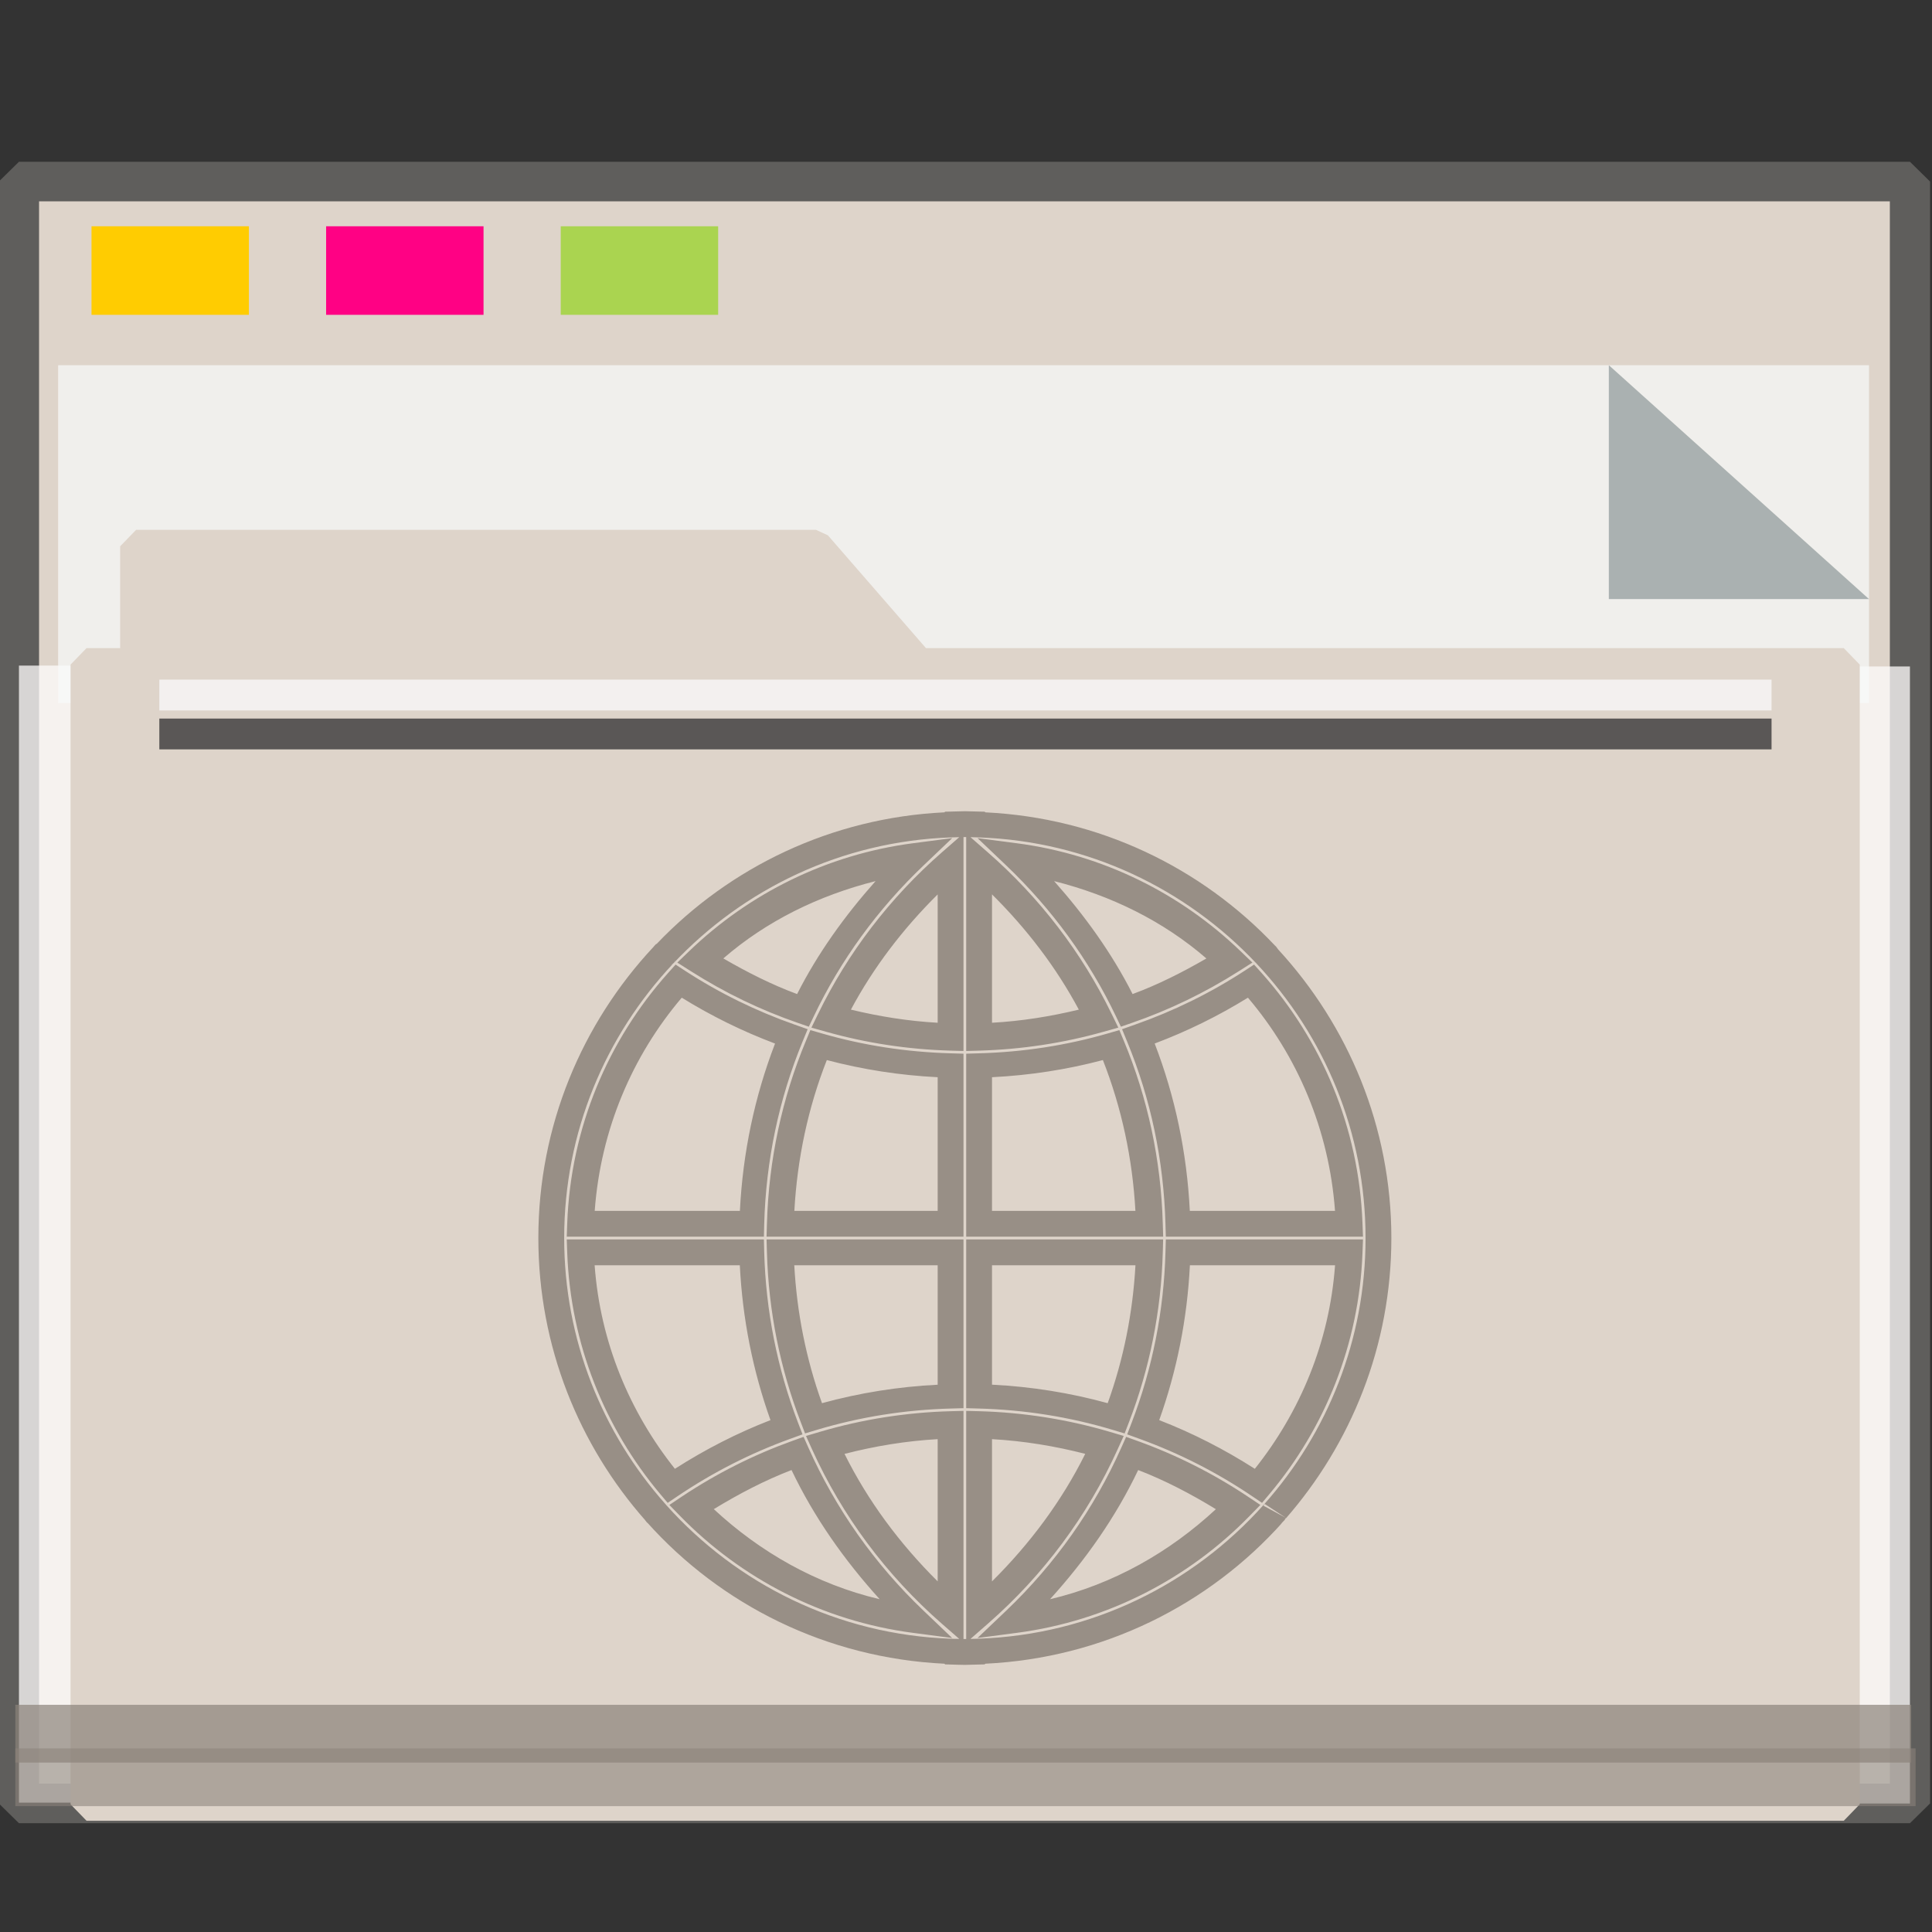 <?xml version="1.0" encoding="UTF-8" standalone="no"?>
<svg
   xmlns:dc="http://purl.org/dc/elements/1.1/"
   xmlns:cc="http://creativecommons.org/ns#"
   xmlns:rdf="http://www.w3.org/1999/02/22-rdf-syntax-ns#"
   xmlns:svg="http://www.w3.org/2000/svg"
   xmlns="http://www.w3.org/2000/svg"
   xmlns:sodipodi="http://sodipodi.sourceforge.net/DTD/sodipodi-0.dtd"
   xmlns:inkscape="http://www.inkscape.org/namespaces/inkscape"
   inkscape:version="1.0beta2 (2b71d25d45, 2019-12-03)"
   sodipodi:docname="folder-web.svg"
   id="SVGRoot"
   version="1.1"
   viewBox="0 0 64 64"
   height="64px"
   width="64px">
  <rect x="0" y="0" width="64" height="64" fill="#333333" stroke="none"/>
  <sodipodi:namedview
     inkscape:document-rotation="0"
     inkscape:snap-global="false"
     inkscape:snap-to-guides="false"
     inkscape:snap-grids="false"
     inkscape:snap-page="true"
     inkscape:snap-object-midpoints="true"
     inkscape:grid-bbox="true"
     inkscape:lockguides="true"
     inkscape:window-maximized="1"
     inkscape:window-y="21"
     inkscape:window-x="0"
     inkscape:window-height="1027"
     inkscape:window-width="1920"
     units="px"
     inkscape:pagecheckerboard="false"
     inkscape:showpageshadow="false"
     showgrid="false"
     inkscape:current-layer="world"
     inkscape:document-units="px"
     inkscape:cy="32"
     inkscape:cx="32"
     inkscape:zoom="15.840402"
     inkscape:pageshadow="2"
     inkscape:pageopacity="0.0"
     borderopacity="1.0"
     bordercolor="#666666"
     pagecolor="#8C837B"
     id="base" />
  <defs
     id="defs2" />
  <g
     inkscape:label="Layer 1"
     inkscape:groupmode="layer"
     id="layer1">
    <g
       transform="matrix(0.984,0,0,0.963,-3.199,-18.562)"
       id="g938">
      <g
         transform="matrix(0.995,0,0,1,0.645,-1.038)"
         id="g1521">
        <g
           id="g852">
          <rect
             style="opacity:1;fill:#DED4CA;fill-opacity:1;fill-rule:nonzero;stroke:#5f5e5c;stroke-width:1.361;stroke-linecap:square;stroke-linejoin:bevel;stroke-miterlimit:4;stroke-dasharray:none;stroke-opacity:1;paint-order:markers stroke fill"
             id="rect817"
             width="63.981"
             height="55.79"
             x="3.26"
             y="26.559" />
          <rect
             y="-67.24"
             x="43.239"
             height="1.928"
             width="39.113"
             id="rect1500"
             style="opacity:1;fill:#fefbfb;fill-opacity:0.755;fill-rule:nonzero;stroke:none;stroke-width:0.069;stroke-linecap:square;stroke-linejoin:bevel;stroke-miterlimit:4;stroke-dasharray:none;stroke-opacity:0.796;paint-order:markers stroke fill"
             transform="rotate(90)" />
          <rect
             transform="rotate(90)"
             style="opacity:1;fill:#fefbfb;fill-opacity:0.755;fill-rule:nonzero;stroke:none;stroke-width:0.081;stroke-linecap:square;stroke-linejoin:bevel;stroke-miterlimit:4;stroke-dasharray:none;stroke-opacity:0.796;paint-order:markers stroke fill"
             id="rect1498"
             width="39.113"
             height="2.615"
             x="43.209"
             y="-5.875" />
          <g
             id="g851"
             transform="matrix(0.267,0,0,0.377,-8.229,12.423)"
             style="opacity:0.693">
            <path
               id="rect831"
               d="M 47.996,54.25 H 277.469 V 85.091 H 47.996 Z"
               style="opacity:1;fill:#f8fafa;fill-opacity:1;fill-rule:nonzero;stroke:none;stroke-width:0.67;stroke-linecap:square;stroke-linejoin:bevel;stroke-miterlimit:4;stroke-dasharray:none;stroke-opacity:0.796;paint-order:markers stroke fill"
               inkscape:connector-curvature="0" />
            <path
               sodipodi:nodetypes="cccc"
               inkscape:connector-curvature="0"
               id="path1496"
               d="M 277.469,75.592 244.5,54.25 v 21.342 z"
               style="opacity:1;fill:#93a2a5;fill-opacity:1;fill-rule:nonzero;stroke:none;stroke-width:0.211;stroke-linecap:square;stroke-linejoin:bevel;stroke-miterlimit:4;stroke-dasharray:none;stroke-opacity:0.796;paint-order:markers stroke fill" />
          </g>
          <g
             transform="matrix(0.929,0,0,0.974,2.527,4.016)"
             style="fill:#DED4CA;fill-opacity:1;stroke:#DED4CA;stroke-width:1.162;stroke-miterlimit:4;stroke-dasharray:none;stroke-opacity:1"
             id="g1484">
            <path
               inkscape:connector-curvature="0"
               d="m 5.056,36.026 h 24.762 l 3.746,4.178 H 5.056 Z M 3.25,40.204 h 64 v 40.251 h -64 z"
               style="opacity:1;fill:#DED4CA;fill-opacity:1;fill-rule:nonzero;stroke:#DED4CA;stroke-width:1.162;stroke-linecap:square;stroke-linejoin:bevel;stroke-miterlimit:4;stroke-dasharray:none;stroke-opacity:1;paint-order:markers stroke fill"
               id="rect821"
               sodipodi:nodetypes="cccccccccc" />
          </g>
          <rect
             y="28.097"
             x="5.715"
             height="3.046"
             width="5.326"
             id="rect825"
             style="opacity:1;fill:#ffcc00;fill-opacity:0.993;fill-rule:nonzero;stroke:none;stroke-width:0.477;stroke-linecap:square;stroke-linejoin:bevel;stroke-miterlimit:4;stroke-dasharray:none;stroke-opacity:1;paint-order:markers stroke fill" />
          <rect
             style="opacity:1;fill:#ff0084;fill-opacity:0.993;fill-rule:nonzero;stroke:none;stroke-width:0.477;stroke-linecap:square;stroke-linejoin:bevel;stroke-miterlimit:4;stroke-dasharray:none;stroke-opacity:1;paint-order:markers stroke fill"
             id="rect827"
             width="5.326"
             height="3.046"
             x="13.653"
             y="28.097" />
          <rect
             y="28.097"
             x="21.591"
             height="3.046"
             width="5.326"
             id="rect829"
             style="opacity:1;fill:#aad450;fill-opacity:0.993;fill-rule:nonzero;stroke:none;stroke-width:0.477;stroke-linecap:square;stroke-linejoin:bevel;stroke-miterlimit:4;stroke-dasharray:none;stroke-opacity:1;paint-order:markers stroke fill" />
          <rect
             y="78.957"
             x="3.138"
             height="1.987"
             width="64.144"
             id="rect855"
             style="opacity:0.704;fill:#8C837B;fill-opacity:0.997;fill-rule:nonzero;stroke:none;stroke-width:0.09;stroke-linecap:square;stroke-linejoin:bevel;stroke-miterlimit:4;stroke-dasharray:none;stroke-opacity:0.796;paint-order:markers stroke fill" />
          <rect
             style="opacity:0.597;fill:#8C837B;fill-opacity:0.969;fill-rule:nonzero;stroke:none;stroke-width:0.09;stroke-linecap:square;stroke-linejoin:bevel;stroke-miterlimit:4;stroke-dasharray:none;stroke-opacity:0.796;paint-order:markers stroke fill"
             id="rect853"
             width="64.293"
             height="1.987"
             x="3.138"
             y="80.456" />
          <rect
             y="43.692"
             x="8.01"
             height="1.06"
             width="54.548"
             id="rect1504"
             style="opacity:0.704;fill:#fcfdff;fill-opacity:1;fill-rule:nonzero;stroke:none;stroke-width:0.061;stroke-linecap:square;stroke-linejoin:bevel;stroke-miterlimit:4;stroke-dasharray:none;stroke-opacity:0.796;paint-order:markers stroke fill" />
          <rect
             style="opacity:0.597;fill:#000207;fill-opacity:1;fill-rule:nonzero;stroke:none;stroke-width:0.061;stroke-linecap:square;stroke-linejoin:bevel;stroke-miterlimit:4;stroke-dasharray:none;stroke-opacity:0.796;paint-order:markers stroke fill"
             id="rect1523"
             width="54.548"
             height="1.06"
             x="8.01"
             y="45.031" />
          <g
             style="fill:none;stroke:#8C837B;stroke-width:1.271;stroke-miterlimit:4;stroke-dasharray:none;stroke-opacity:0.854"
             id="world"
             transform="matrix(0.687,0,0,0.699,-221.779,-529.359)">
            <path
               id="path852"
               d="M 374.152 826.291 C 374.033 826.291 373.925 826.296 373.826 826.299 L 373.428 826.309 L 373.18 826.314 L 373.148 826.346 C 367.587 826.612 362.585 829.038 358.977 832.818 L 358.941 832.832 L 358.867 832.91 C 358.864 832.913 358.865 832.913 358.861 832.916 L 358.859 832.92 L 358.857 832.92 C 358.857 832.921 358.856 832.923 358.855 832.924 L 358.85 832.93 L 358.848 832.934 L 358.846 832.934 C 358.845 832.934 358.844 832.935 358.844 832.936 C 358.844 832.936 358.838 832.943 358.838 832.943 L 358.836 832.945 C 358.831 832.951 358.828 832.959 358.822 832.965 L 358.814 832.973 C 355.305 836.726 353.148 841.764 353.148 847.295 C 353.148 852.63 355.153 857.511 358.443 861.219 L 358.391 861.15 C 358.294 861.005 358.354 861.104 358.418 861.195 C 358.519 861.33 358.574 861.374 358.484 861.266 L 358.492 861.275 L 358.498 861.283 C 362.136 865.35 367.343 867.967 373.148 868.244 L 373.182 868.277 L 373.426 868.283 L 373.826 868.295 C 373.929 868.298 374.037 868.301 374.152 868.301 C 374.271 868.301 374.381 868.296 374.479 868.293 L 374.879 868.283 L 375.125 868.277 L 375.158 868.244 C 380.969 867.966 386.181 865.343 389.818 861.268 L 389.836 861.248 L 389.846 861.236 C 389.848 861.234 389.848 861.233 389.85 861.23 C 389.772 861.331 389.703 861.365 389.715 861.357 C 389.723 861.352 389.795 861.285 389.857 861.217 C 389.859 861.215 389.86 861.215 389.861 861.213 C 389.875 861.197 389.879 861.201 389.893 861.182 C 389.905 861.167 389.913 861.149 389.926 861.135 L 389.916 861.129 C 389.928 861.107 389.953 861.078 389.959 861.064 L 388.861 860.469 C 388.874 860.447 388.881 860.435 388.898 860.412 C 388.911 860.4 388.915 860.394 388.926 860.385 L 389.959 861.064 C 389.961 861.059 389.973 861.043 389.975 861.039 C 389.978 861.03 389.961 861.062 389.961 861.064 L 389.961 861.066 C 389.959 861.073 389.962 861.077 389.926 861.135 C 393.174 857.437 395.158 852.594 395.158 847.297 C 395.158 841.82 393.031 836.836 389.584 833.094 L 389.502 832.982 C 389.5 832.98 389.5 832.981 389.498 832.979 L 389.484 832.957 L 389.457 832.93 L 389.447 832.92 C 389.445 832.918 389.442 832.916 389.439 832.914 C 389.447 832.923 389.452 832.926 389.461 832.938 C 389.445 832.921 389.428 832.903 389.42 832.896 C 385.805 829.067 380.764 826.614 375.16 826.346 L 375.129 826.314 L 374.881 826.309 L 374.486 826.299 C 374.38 826.295 374.268 826.291 374.152 826.291 z M 374.152 827.562 C 374.174 827.562 374.197 827.564 374.219 827.564 L 374.219 838.09 L 374.873 838.072 C 376.955 838.013 379 837.702 380.977 837.146 L 381.711 836.941 L 381.377 836.256 C 379.916 833.259 377.853 830.555 375.273 828.305 L 374.43 827.568 C 374.432 827.568 374.435 827.568 374.438 827.568 L 374.441 827.568 L 374.586 827.572 L 374.838 827.58 C 380.222 827.764 385.057 830.114 388.514 833.785 C 388.516 833.788 388.519 833.789 388.521 833.791 L 388.529 833.801 C 391.849 837.335 393.887 842.077 393.887 847.297 C 393.887 852.314 392.005 856.891 388.912 860.377 L 388.916 860.379 L 388.883 860.412 L 388.869 860.432 C 388.854 860.448 388.854 860.44 388.838 860.461 L 388.871 860.422 C 385.396 864.315 380.408 866.82 374.836 867.012 L 374.588 867.02 L 374.443 867.023 C 374.438 867.024 374.435 867.023 374.43 867.023 L 375.273 866.287 C 378.035 863.878 380.201 860.949 381.674 857.699 L 381.977 857.035 L 381.275 856.828 C 379.209 856.22 377.062 855.88 374.873 855.818 L 374.219 855.801 L 374.219 867.027 C 374.198 867.028 374.172 867.029 374.152 867.029 C 374.131 867.029 374.107 867.028 374.086 867.027 L 374.086 855.801 L 373.434 855.818 C 371.245 855.88 369.098 856.219 367.031 856.828 L 366.33 857.035 L 366.631 857.701 C 368.104 860.95 370.272 863.878 373.033 866.287 L 373.877 867.023 C 373.872 867.023 373.868 867.024 373.863 867.023 L 373.861 867.023 L 373.717 867.02 L 373.717 867.021 L 373.471 867.014 C 367.905 866.823 362.923 864.321 359.447 860.436 L 359.461 860.453 C 359.335 860.302 359.344 860.306 359.445 860.447 L 359.438 860.436 C 359.45 860.455 359.524 860.558 359.449 860.445 L 359.424 860.408 L 359.395 860.375 C 356.301 856.889 354.42 852.312 354.42 847.295 C 354.42 842.075 356.457 837.334 359.777 833.801 L 359.77 833.807 C 359.734 833.842 359.711 833.859 359.705 833.863 C 359.702 833.866 359.735 833.832 359.744 833.824 L 359.564 833.949 C 359.565 833.949 359.714 833.842 359.756 833.812 C 359.766 833.804 359.774 833.795 359.789 833.779 C 359.783 833.787 359.78 833.793 359.775 833.799 C 359.776 833.798 359.783 833.793 359.783 833.793 C 359.783 833.793 359.794 833.776 359.797 833.771 C 359.814 833.754 359.813 833.761 359.832 833.736 L 359.787 833.791 C 363.244 830.116 368.083 827.765 373.471 827.58 L 373.719 827.572 L 373.863 827.568 C 373.868 827.568 373.872 827.569 373.877 827.568 L 373.033 828.305 C 370.454 830.555 368.391 833.259 366.93 836.256 L 366.596 836.941 L 367.328 837.146 C 369.305 837.702 371.35 838.013 373.432 838.072 L 374.086 838.09 L 374.086 837.436 L 374.086 827.564 C 374.107 827.564 374.132 827.562 374.152 827.562 z M 373.531 827.615 L 371.598 827.867 C 367.346 828.423 363.519 830.346 360.574 833.18 L 359.992 833.74 L 360.676 834.174 C 362.335 835.227 364.096 836.075 365.932 836.709 L 366.469 836.895 L 366.713 836.383 C 368.028 833.626 369.855 831.114 372.119 828.959 L 373.531 827.615 z M 374.777 827.615 L 376.188 828.957 C 378.451 831.112 380.278 833.626 381.594 836.383 L 381.838 836.895 L 382.375 836.709 C 384.211 836.075 385.971 835.227 387.631 834.174 L 388.314 833.74 L 387.732 833.18 C 384.787 830.346 380.961 828.423 376.709 827.867 L 374.777 827.615 z M 369.756 829.73 C 368.238 831.438 366.912 833.277 365.891 835.289 C 364.631 834.824 363.43 834.212 362.258 833.535 C 364.386 831.694 366.946 830.439 369.756 829.73 z M 378.549 829.73 C 381.36 830.439 383.92 831.695 386.049 833.537 C 384.876 834.214 383.673 834.824 382.414 835.289 C 381.393 833.277 380.066 831.437 378.549 829.73 z M 375.49 830.383 C 377.202 832.079 378.651 833.971 379.766 836.055 C 378.368 836.392 376.944 836.62 375.49 836.701 L 375.49 830.383 z M 372.814 830.385 L 372.814 836.701 C 371.362 836.62 369.938 836.392 368.541 836.055 C 369.655 833.972 371.104 832.08 372.814 830.385 z M 358.84 832.947 C 358.828 832.962 358.825 832.969 358.812 832.986 C 358.82 832.974 358.828 832.961 358.832 832.955 C 358.836 832.95 358.836 832.952 358.84 832.947 z M 359.887 833.629 L 359.883 833.648 C 359.883 833.648 359.845 833.701 359.814 833.744 C 359.842 833.7 359.871 833.654 359.887 833.629 z M 388.482 833.738 C 388.493 833.751 388.498 833.759 388.512 833.775 C 388.503 833.766 388.503 833.767 388.494 833.756 C 388.489 833.75 388.489 833.753 388.484 833.746 L 388.482 833.742 L 388.482 833.738 z M 359.908 833.838 L 359.545 834.244 C 356.594 837.543 354.744 841.848 354.57 846.57 L 354.547 847.23 L 364.256 847.23 L 364.271 846.611 C 364.355 843.484 364.998 840.451 366.156 837.639 L 366.412 837.018 L 365.779 836.795 C 363.886 836.132 362.07 835.245 360.365 834.137 L 359.908 833.838 z M 388.396 833.838 L 387.939 834.137 C 386.235 835.245 384.421 836.132 382.527 836.795 L 381.895 837.018 L 382.15 837.639 C 383.309 840.451 383.95 843.484 384.033 846.611 L 384.051 847.23 L 393.76 847.23 L 393.736 846.57 C 393.563 841.848 391.713 837.543 388.762 834.244 L 388.396 833.838 z M 360.211 835.467 C 361.675 836.372 363.211 837.125 364.805 837.725 C 363.799 840.334 363.216 843.104 363.074 845.959 L 355.924 845.959 C 356.216 841.97 357.766 838.343 360.211 835.467 z M 388.094 835.467 C 390.539 838.343 392.091 841.97 392.383 845.959 L 385.232 845.959 C 385.09 843.103 384.508 840.332 383.502 837.723 C 385.094 837.123 386.63 836.372 388.094 835.467 z M 366.545 837.062 L 366.328 837.586 C 365.152 840.405 364.495 843.445 364.406 846.576 L 364.387 847.23 L 374.086 847.23 L 374.086 838.223 L 373.467 838.205 C 371.287 838.147 369.151 837.817 367.092 837.221 L 366.545 837.062 z M 381.762 837.062 L 381.215 837.221 C 379.156 837.818 377.018 838.147 374.838 838.205 L 374.219 838.223 L 374.219 838.842 L 374.219 847.23 L 383.92 847.23 L 383.9 846.576 C 383.812 843.445 383.156 840.405 381.98 837.586 L 381.762 837.062 z M 367.355 838.537 C 369.132 839.006 370.957 839.288 372.814 839.381 L 372.814 845.959 L 365.756 845.959 C 365.899 843.381 366.432 840.884 367.355 838.537 z M 380.951 838.537 C 381.874 840.884 382.41 843.381 382.553 845.959 L 375.49 845.959 L 375.49 839.381 C 377.348 839.288 379.174 839.007 380.951 838.537 z M 354.547 847.363 L 354.57 848.021 C 354.736 852.528 356.429 856.656 359.148 859.891 L 359.518 860.328 L 359.992 860.008 C 361.739 858.828 363.6 857.883 365.549 857.178 L 366.158 856.957 L 365.926 856.354 C 364.916 853.71 364.349 850.888 364.271 847.982 L 364.256 847.363 L 354.547 847.363 z M 364.387 847.363 L 364.406 848.016 C 364.488 850.91 365.058 853.725 366.072 856.359 L 366.283 856.91 L 366.848 856.74 C 368.98 856.099 371.199 855.746 373.467 855.686 L 374.086 855.668 L 374.086 847.363 L 364.387 847.363 z M 374.219 847.363 L 374.219 855.668 L 374.838 855.686 C 377.106 855.746 379.325 856.1 381.457 856.742 L 382.021 856.912 L 382.234 856.361 C 383.249 853.726 383.819 850.91 383.9 848.016 L 383.918 847.363 L 374.219 847.363 z M 384.051 847.363 L 384.033 847.982 C 383.956 850.888 383.389 853.71 382.379 856.354 L 382.148 856.957 L 382.758 857.178 C 384.706 857.883 386.568 858.828 388.314 860.008 L 388.789 860.328 L 389.156 859.891 C 391.877 856.656 393.571 852.528 393.736 848.021 L 393.76 847.363 L 384.051 847.363 z M 355.92 848.635 L 363.07 848.635 C 363.202 851.268 363.712 853.827 364.58 856.256 C 362.943 856.89 361.371 857.694 359.873 858.652 C 357.642 855.851 356.197 852.417 355.92 848.635 z M 365.752 848.635 L 372.814 848.635 L 372.814 854.514 C 370.873 854.61 368.968 854.915 367.117 855.422 C 366.338 853.261 365.882 850.981 365.752 848.635 z M 375.49 848.635 L 382.555 848.635 C 382.424 850.981 381.968 853.261 381.188 855.422 C 379.337 854.914 377.432 854.608 375.49 854.512 L 375.49 848.635 z M 385.236 848.635 L 392.385 848.635 C 392.108 852.417 390.665 855.851 388.434 858.652 C 386.935 857.694 385.362 856.89 383.725 856.256 C 384.593 853.827 385.105 851.268 385.236 848.635 z M 366.211 857.08 L 365.656 857.279 C 363.759 857.96 361.943 858.872 360.238 860.004 L 359.6 860.43 L 360.135 860.979 C 363.134 864.05 367.132 866.14 371.598 866.725 L 373.529 866.979 L 372.119 865.635 C 369.697 863.328 367.784 860.606 366.451 857.619 L 366.211 857.08 z M 382.096 857.08 L 381.855 857.619 C 380.523 860.607 378.61 863.329 376.188 865.635 L 374.775 866.979 L 376.709 866.725 C 381.175 866.14 385.171 864.05 388.17 860.979 L 388.707 860.43 L 388.068 860.004 C 386.363 858.872 384.547 857.96 382.65 857.279 L 382.096 857.08 z M 372.814 857.193 L 372.814 864.191 C 370.94 862.331 369.38 860.235 368.227 857.918 C 369.722 857.535 371.251 857.28 372.814 857.193 z M 375.49 857.193 C 377.055 857.28 378.585 857.533 380.082 857.916 C 378.928 860.235 377.366 862.332 375.49 864.193 L 375.49 857.193 z M 365.617 858.713 C 366.722 861.03 368.211 863.142 369.959 865.07 C 366.832 864.332 364.072 862.752 361.789 860.637 C 363.019 859.888 364.288 859.223 365.617 858.713 z M 382.689 858.713 C 384.018 859.223 385.285 859.89 386.516 860.639 C 384.233 862.753 381.473 864.332 378.348 865.07 C 380.096 863.142 381.585 861.031 382.689 858.713 z M 388.918 860.381 L 388.922 860.383 C 388.918 860.386 388.915 860.389 388.91 860.393 C 388.914 860.388 388.914 860.385 388.918 860.381 z "
               style="color:#8C837B;font-style:normal;font-variant:normal;font-weight:normal;font-stretch:normal;font-size:medium;line-height:normal;font-family:sans-serif;font-variant-ligatures:normal;font-variant-position:normal;font-variant-caps:normal;font-variant-numeric:normal;font-variant-alternates:normal;font-variant-east-asian:normal;font-feature-settings:normal;font-variation-settings:normal;text-indent:0;text-align:start;text-decoration:none;text-decoration-line:none;text-decoration-style:solid;text-decoration-color:#8C837B;letter-spacing:normal;word-spacing:normal;text-transform:none;writing-mode:lr-tb;direction:ltr;text-orientation:mixed;dominant-baseline:auto;baseline-shift:baseline;text-anchor:start;white-space:normal;shape-padding:0;shape-margin:0;inline-size:0;clip-rule:nonzero;display:inline;overflow:visible;visibility:visible;isolation:auto;mix-blend-mode:normal;color-interpolation:sRGB;color-interpolation-filters:linearRGB;solid-color:#8C837B;solid-opacity:1;vector-effect:none;fill:#8C837B;fill-opacity:0.854;fill-rule:nonzero;stroke:none;stroke-width:1.271;stroke-linecap:butt;stroke-linejoin:miter;stroke-miterlimit:4;stroke-dasharray:none;stroke-dashoffset:0;stroke-opacity:1;anonymous:0;color-rendering:auto;image-rendering:auto;shape-rendering:auto;text-rendering:auto;enable-background:accumulate;stop-color:#8C837B;stop-opacity:1;opacity:1" />
          </g>
        </g>
      </g>
    </g>
  </g>
</svg>
